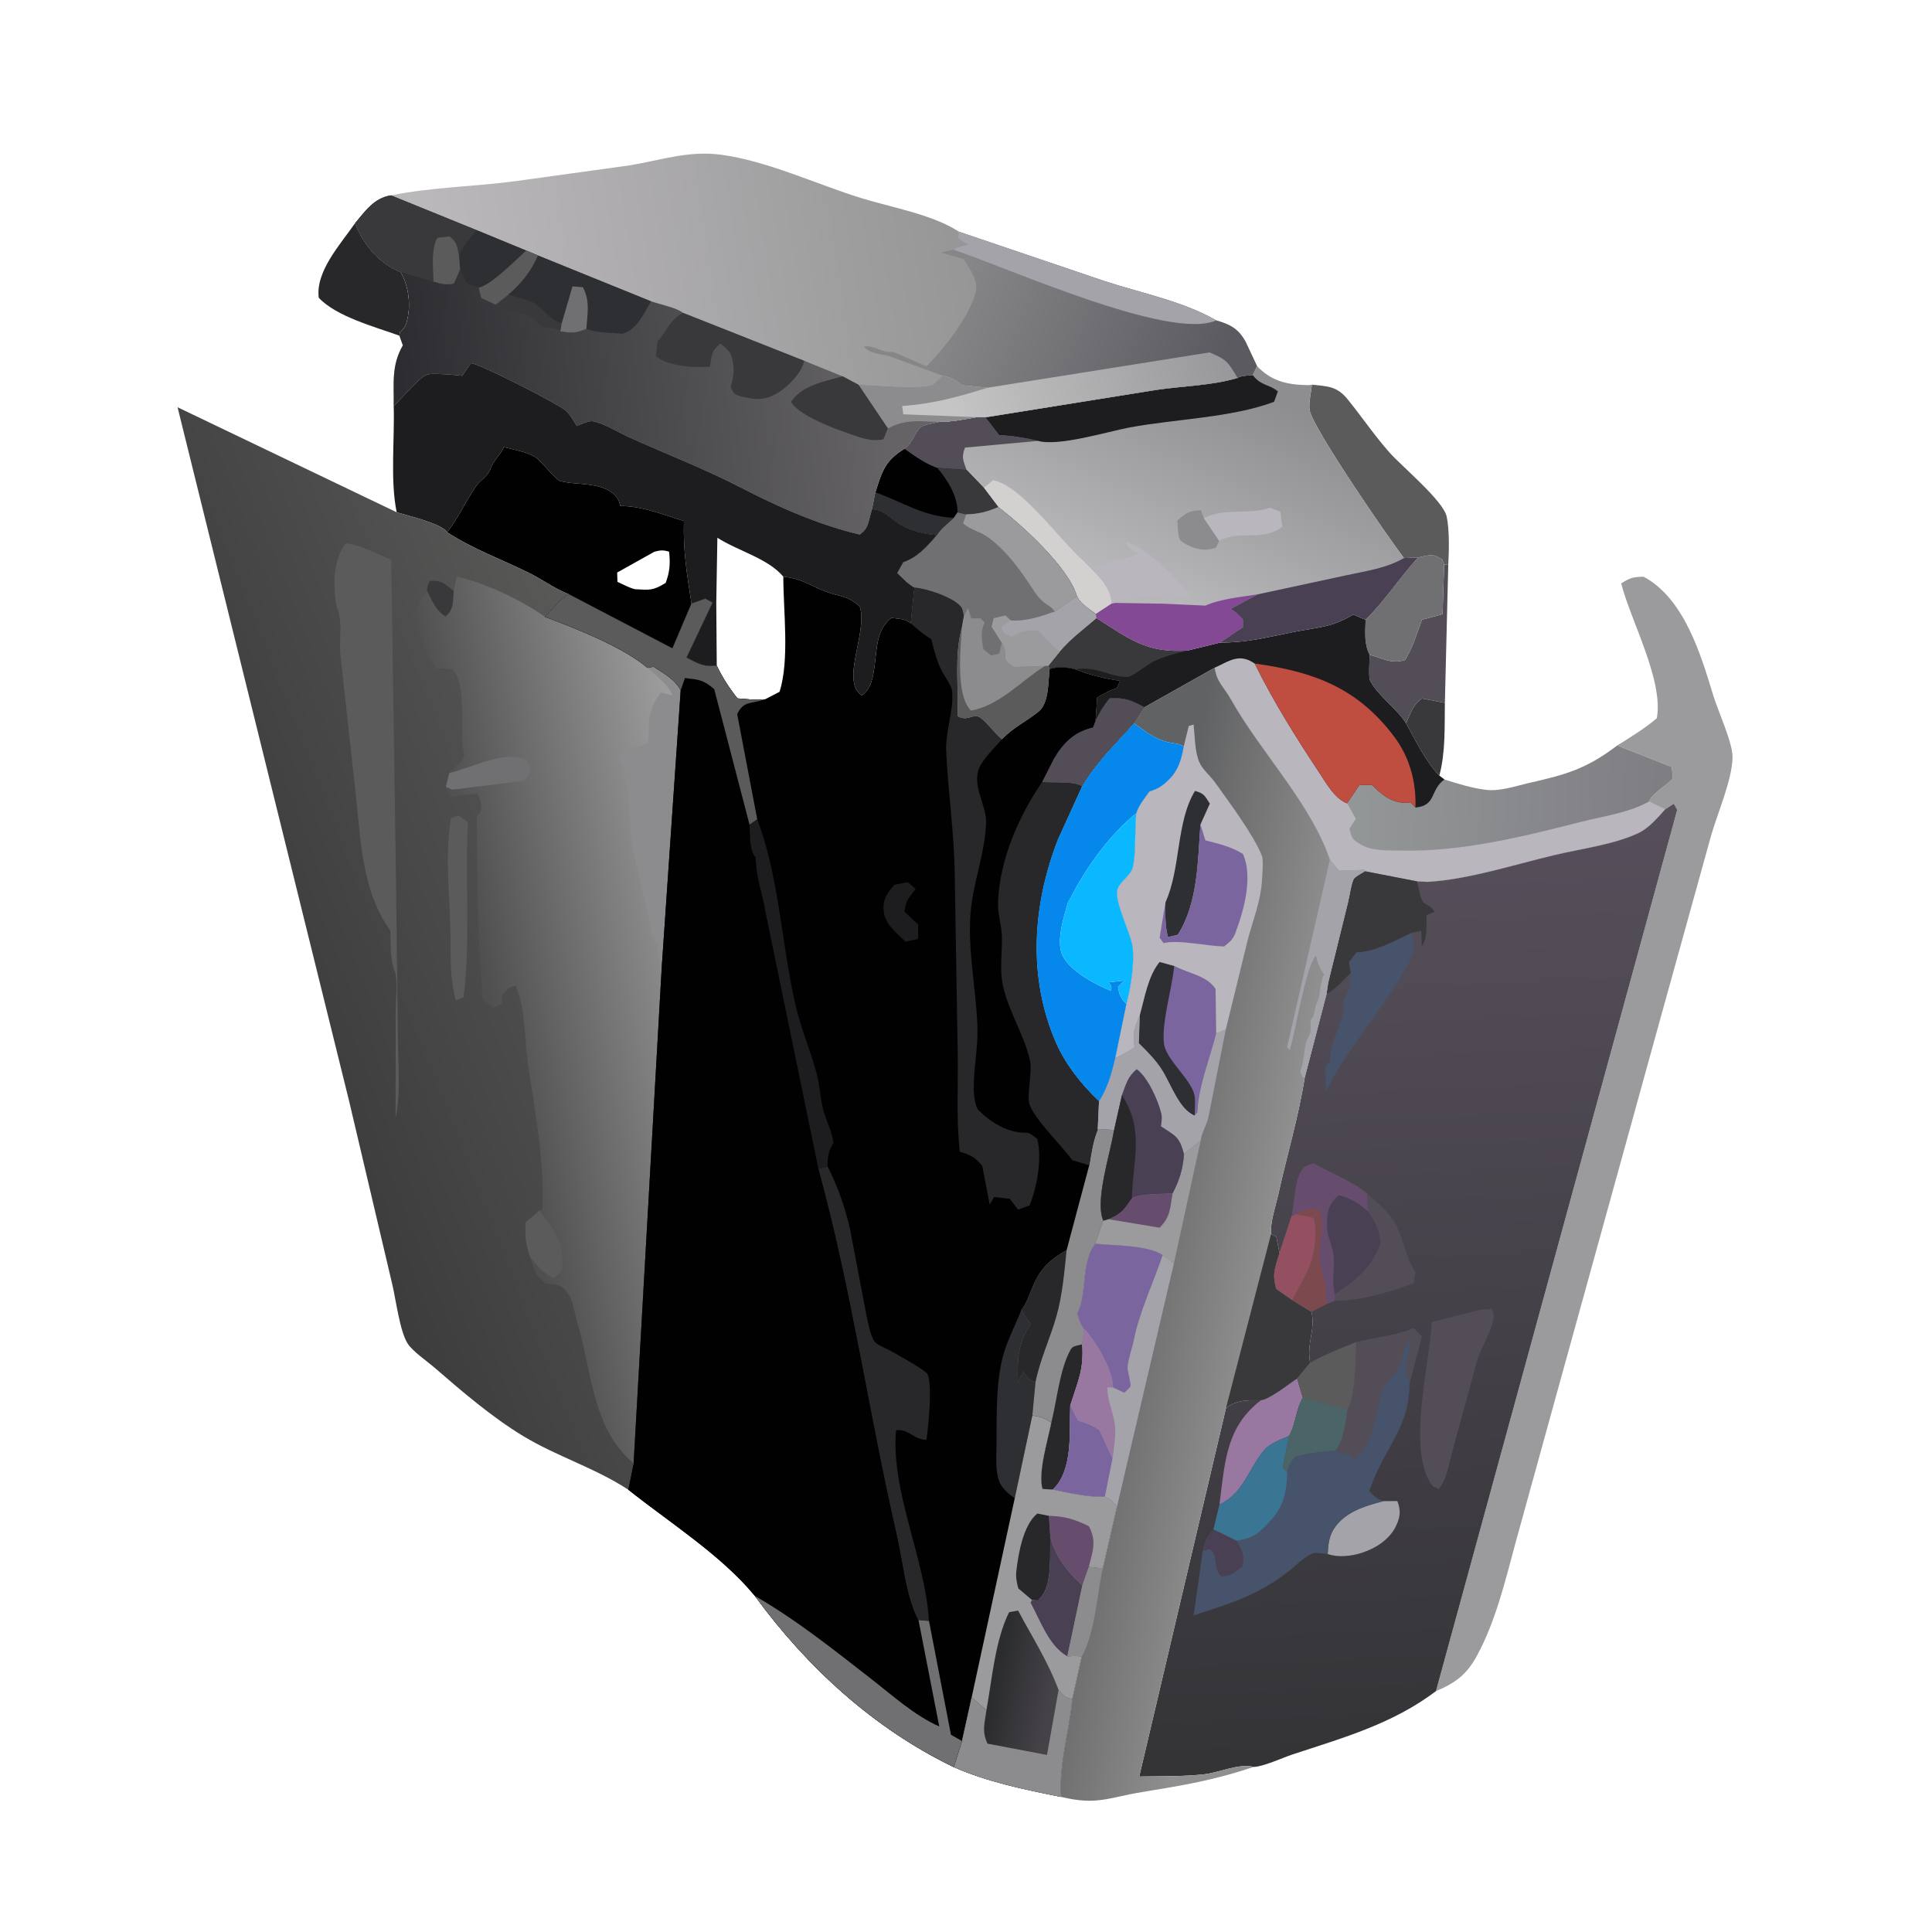 <?xml version="1.0" encoding="utf-8" ?>
<svg xmlns="http://www.w3.org/2000/svg" xmlns:xlink="http://www.w3.org/1999/xlink" width="116" height="116">
	<path fill="#39383A" d="M84.42 43.436C84.705 42.794 84.803 42.355 85.375 41.935L86.752 42.199C86.729 43.647 86.798 45.163 86.419 46.571C85.627 45.774 84.969 44.42 84.42 43.436Z"/>
	<path fill="#524D56" d="M86.708 33.889L86.956 33.908L86.752 42.199L85.375 41.935C84.803 42.355 84.705 42.794 84.42 43.436C83.868 42.538 82.69 41.741 82.264 40.875C82.147 40.638 82.238 39.634 82.231 39.315C83.017 39.519 83.528 39.888 84.365 39.625C84.817 38.88 85.082 38.027 85.375 37.21L86.614 36.875L86.708 33.889Z"/>
	<path fill="#707073" d="M85.139 33.472C85.814 33.343 85.996 33.2 86.593 33.589L86.708 33.889L86.614 36.875L85.375 37.21C85.082 38.027 84.817 38.88 84.365 39.625C83.528 39.888 83.017 39.519 82.231 39.315C81.888 38.644 81.967 37.94 81.99 37.209C83.202 36.01 84.011 34.709 85.139 33.472Z"/>
	<path fill="#28282B" d="M21.319 13.402C21.797 14.653 22.741 15.773 24.009 16.319L24.062 16.34C24.565 17.232 24.689 18.386 24.41 19.376C24.342 19.619 24.193 19.786 24.012 19.953L23.981 20.155C22.535 19.63 20.179 19.006 19.138 17.875C18.937 16.287 20.453 14.651 21.319 13.402Z"/>
	<path fill="#5B5B5C" d="M78.765 23.095C79.715 23.199 80.267 23.178 80.915 23.976C81.768 25.029 82.527 26.153 83.427 27.169C84.162 27.998 86.643 30.056 86.857 31.003C87.031 31.776 87.003 33.102 86.956 33.908L86.708 33.889L86.593 33.589C85.996 33.2 85.814 33.343 85.139 33.472L84.294 33.507C83.425 32.385 78.81 25.697 78.63 24.625C78.563 24.225 78.728 23.521 78.765 23.095Z"/>
	<path fill="#9B9B9E" d="M97.102 44.758C97.924 44.247 98.736 43.749 99.478 43.125C99.893 40.846 97.901 37.245 97.338 35.03C97.894 34.679 98.024 34.649 98.683 34.625C101.119 35.93 102.119 39.287 102.868 41.76C103.14 42.657 104.029 44.585 104.024 45.443C104.017 46.791 103.132 48.792 102.743 50.148L99.909 60.371L93.166 84.765L90.98 92.687C90.374 94.928 89.811 97.297 88.708 99.357C88.075 100.54 87.414 101.029 86.217 101.539L100.704 48.625L100.5 48.251L99.982 48.59L99.009 48.123C99.204 47.635 100.046 47.167 100.447 46.75L100.375 46.051L97.102 44.758Z"/>
	<defs>
		<linearGradient id="gradient_0" gradientUnits="userSpaceOnUse" x1="99.648" y1="48.326" x2="81.863" y2="47.449">
			<stop offset="0" stop-color="#7F7E83"/>
			<stop offset="1" stop-color="#939697"/>
		</linearGradient>
	</defs>
	<path fill="url(#gradient_0)" d="M73.257 38.58C74.902 38.583 76.101 38.255 77.688 37.939C79.113 37.655 79.937 37.689 81.25 36.899L81.99 37.209C81.967 37.94 81.888 38.644 82.231 39.315C82.238 39.634 82.147 40.638 82.264 40.875C82.69 41.741 83.868 42.538 84.42 43.436C84.969 44.42 85.627 45.774 86.419 46.571L86.722 46.8C87.523 47.055 88.362 47.314 89.197 47.42C90.045 47.529 90.932 47.211 91.75 47.024C94.008 46.509 95.226 46.184 97.102 44.758L100.375 46.051L100.447 46.75C100.046 47.167 99.204 47.635 99.009 48.123L99.982 48.59C99.541 49.089 98.993 49.728 98.381 50.016C96.911 50.708 94.978 50.953 93.38 51.329C90.973 51.895 88.166 52.815 85.711 52.949L85.079 52.919L81.95 52.312L81.91 52.214C81.389 52.269 80.898 52.285 80.375 52.255L79.85 51.612C78.701 48.225 75.66 45.126 73.903 41.984C73.5 41.263 73.051 40.962 72.932 40.087L68.709 42.465C67.857 42.014 67.584 41.893 66.625 41.929C66.271 42.356 66.027 42.775 65.782 43.268L65.877 41.875C66.237 41.67 66.584 41.473 66.977 41.341L67.062 41.312L67.25 40.875C66.28 40.735 65.503 40.546 64.584 40.192C63.988 40.043 63.626 40.005 63.021 40.165L62.938 39.98L63.629 39.124C64.255 38.376 65.098 37.75 65.839 37.114C67.79 38.361 68.838 39.221 71.291 39.062L73.257 38.58Z"/>
	<path fill="#B9B6BD" d="M72.932 40.087C73.633 39.781 74.197 39.327 74.949 39.626C75.084 39.68 75.213 39.762 75.335 39.839C76.456 42.109 77.8 44.261 79.198 46.369C79.619 47.005 80.137 47.954 80.882 48.232L81.409 49.155L81.024 49.75C81.154 50.31 81.168 50.379 81.666 50.684C82.367 51.114 83.325 51.054 84.119 51.071C87.788 51.147 91.419 50.239 94.957 49.337C96.28 49 97.815 48.8 99.009 48.123L99.982 48.59C99.541 49.089 98.993 49.728 98.381 50.016C96.911 50.708 94.978 50.953 93.38 51.329C90.973 51.895 88.166 52.815 85.711 52.949L85.079 52.919L81.95 52.312L81.91 52.214C81.389 52.269 80.898 52.285 80.375 52.255L79.85 51.612C78.701 48.225 75.66 45.126 73.903 41.984C73.5 41.263 73.051 40.962 72.932 40.087Z"/>
	<path fill="#1D1D1F" d="M73.257 38.58C74.902 38.583 76.101 38.255 77.688 37.939C79.113 37.655 79.937 37.689 81.25 36.899L81.99 37.209C81.967 37.94 81.888 38.644 82.231 39.315C82.238 39.634 82.147 40.638 82.264 40.875C82.69 41.741 83.868 42.538 84.42 43.436C84.969 44.42 85.627 45.774 86.419 46.571L86.722 46.8C85.832 47.457 86.262 48.365 84.987 48.487L84.686 48.166C84.63 48.182 84.584 48.199 84.526 48.201C83.595 48.242 82.979 47.739 82.375 47.127L81.625 47.127L80.882 48.232C80.137 47.954 79.619 47.005 79.198 46.369C77.8 44.261 76.456 42.109 75.335 39.839C75.213 39.762 75.084 39.68 74.949 39.626C74.197 39.327 73.633 39.781 72.932 40.087L68.709 42.465C67.857 42.014 67.584 41.893 66.625 41.929C66.271 42.356 66.027 42.775 65.782 43.268L65.877 41.875C66.237 41.67 66.584 41.473 66.977 41.341L67.062 41.312L67.25 40.875C66.28 40.735 65.503 40.546 64.584 40.192C63.988 40.043 63.626 40.005 63.021 40.165L62.938 39.98L63.629 39.124C64.255 38.376 65.098 37.75 65.839 37.114C67.79 38.361 68.838 39.221 71.291 39.062L73.257 38.58Z"/>
	<path fill="#39383A" d="M65.839 37.114C67.79 38.361 68.838 39.221 71.291 39.062C70.62 39.238 69.87 39.411 69.249 39.722C68.971 39.861 67.954 40.625 67.759 40.638C66.736 40.707 65.827 39.962 64.584 40.192C63.988 40.043 63.626 40.005 63.021 40.165L62.938 39.98L63.629 39.124C64.255 38.376 65.098 37.75 65.839 37.114Z"/>
	<path fill="#BF4E40" d="M75.335 39.839C78.876 40.33 81.499 41.296 83.697 44.216C84.646 45.477 85.03 46.925 84.987 48.487L84.686 48.166C84.63 48.182 84.584 48.199 84.526 48.201C83.595 48.242 82.979 47.739 82.375 47.127L81.625 47.127L80.882 48.232C80.137 47.954 79.619 47.005 79.198 46.369C77.8 44.261 76.456 42.109 75.335 39.839Z"/>
	<defs>
		<linearGradient id="gradient_1" gradientUnits="userSpaceOnUse" x1="74.013" y1="23.108" x2="68.705" y2="35.189">
			<stop offset="0" stop-color="#8E8D90"/>
			<stop offset="1" stop-color="#B7B6B8"/>
		</linearGradient>
	</defs>
	<path fill="url(#gradient_1)" d="M75.211 22.517L75.471 21.978C76.269 22.82 77.161 23.083 78.34 23.12C78.484 23.125 78.626 23.137 78.765 23.095C78.728 23.521 78.563 24.225 78.63 24.625C78.81 25.697 83.425 32.385 84.294 33.507L85.139 33.472C84.011 34.709 83.202 36.01 81.99 37.209L81.25 36.899C79.937 37.689 79.113 37.655 77.688 37.939C76.101 38.255 74.902 38.583 73.257 38.58L71.291 39.062C68.838 39.221 67.79 38.361 65.839 37.114L65.79 36.866C65.327 36.489 64.961 36.354 64.656 35.802C64.16 34.067 61.367 31.536 59.934 30.445C59.263 30.736 58.74 30.863 58.009 30.884L57.492 30.767L57.272 31.093C56.966 31.387 56.461 31.759 56.262 32.126C55.472 32.049 54.762 31.902 54.068 31.496C53.451 31.135 53.13 30.612 52.356 30.571L52.559 29.557C52.962 28.288 53.131 27.664 54.31 26.939C54.792 26.612 54.92 25.918 55.314 25.625C55.495 25.49 56.167 25.395 56.416 25.328C57.164 25.332 57.901 25.176 58.636 25.049L59.162 25.056L69.396 23.415C71.035 23.17 72.705 23.162 74.303 22.694C74.465 22.558 74.988 22.546 75.211 22.517Z"/>
	<path fill="#8C8B8E" d="M73.199 32.468L73.017 32.873C72.844 32.932 72.667 32.984 72.483 32.997C71.939 33.037 71.295 32.798 70.887 32.456C70.71 32.307 70.716 31.515 70.691 31.25C71.254 30.777 71.346 30.678 72.114 30.635L72.279 31.104L73.199 32.468Z"/>
	<path fill="#B9B6BD" d="M72.279 31.104C73.609 30.456 74.896 30.946 76.25 30.481L76.875 30.721L76.995 31.625C75.784 32.553 74.465 31.803 73.199 32.468L72.279 31.104Z"/>
	<path fill="#B9B6BD" d="M64.968 33.602L65.938 34.062L65.981 34.036C66.774 33.567 67.585 33.615 68.347 33.237C67.973 33.044 67.741 32.925 67.562 32.53C68.89 32.862 70.809 34.84 71.609 35.941C70.541 35.927 67.759 35.607 66.959 36.2L66.73 36.249C66.741 35.192 65.673 34.329 64.968 33.602Z"/>
	<path fill="#524D56" d="M58.636 25.049L59.162 25.056L59.987 26.125C60.796 26.168 61.536 26.285 62.324 26.471L57.941 26.875C57.712 27.473 57.833 27.626 58.029 28.212L56.269 28.083C55.536 27.819 54.942 27.384 54.31 26.939C54.792 26.612 54.92 25.918 55.314 25.625C55.495 25.49 56.167 25.395 56.416 25.328C57.164 25.332 57.901 25.176 58.636 25.049Z"/>
	<path fill="#D2D1D0" d="M59.068 29.296L59.625 28.832C61.308 29.135 63.65 32.439 64.968 33.602C65.673 34.329 66.741 35.192 66.73 36.249L65.79 36.866C65.327 36.489 64.961 36.354 64.656 35.802C64.16 34.067 61.367 31.536 59.934 30.445L59.068 29.296Z"/>
	<path fill="#844994" d="M72.373 36.362C73.325 35.94 74.495 35.852 75.519 35.684L73.875 36.57L73.925 36.587C74.152 36.692 74.433 37.013 74.624 37.188L74.625 37.655L73.257 38.58L71.291 39.062C68.838 39.221 67.79 38.361 65.839 37.114L65.79 36.866L66.73 36.249L66.959 36.2L69.852 36.247L72.373 36.362Z"/>
	<path fill="#010101" d="M54.31 26.939C54.942 27.384 55.536 27.819 56.269 28.083L58.029 28.212L59.068 29.296L59.934 30.445C59.263 30.736 58.74 30.863 58.009 30.884L57.492 30.767L57.272 31.093C56.966 31.387 56.461 31.759 56.262 32.126C55.472 32.049 54.762 31.902 54.068 31.496C53.451 31.135 53.13 30.612 52.356 30.571L52.559 29.557C52.962 28.288 53.131 27.664 54.31 26.939Z"/>
	<path fill="#39383A" d="M56.269 28.083L58.029 28.212L59.068 29.296L59.934 30.445C59.263 30.736 58.74 30.863 58.009 30.884L57.492 30.767C57.489 29.753 56.901 28.828 56.269 28.083Z"/>
	<path fill="#2E2F32" d="M52.559 29.557C54.224 30.157 55.431 31.005 57.272 31.093C56.966 31.387 56.461 31.759 56.262 32.126C55.472 32.049 54.762 31.902 54.068 31.496C53.451 31.135 53.13 30.612 52.356 30.571L52.559 29.557Z"/>
	<path fill="#4A4054" d="M84.294 33.507L85.139 33.472C84.011 34.709 83.202 36.01 81.99 37.209L81.25 36.899C79.937 37.689 79.113 37.655 77.688 37.939C76.101 38.255 74.902 38.583 73.257 38.58L74.625 37.655L74.624 37.188C74.433 37.013 74.152 36.692 73.925 36.587L73.875 36.57L75.519 35.684L80.79 34.55C81.962 34.293 83.252 34.122 84.294 33.507Z"/>
	<path fill="#1D1D1F" d="M74.303 22.694C74.465 22.558 74.988 22.546 75.211 22.517L75.249 22.564C75.742 23.175 76.228 23.075 76.725 23.5L76.497 24.125C73.945 25.085 70.558 25.154 67.825 25.665C66.553 25.902 63.543 26.825 62.324 26.471C61.536 26.285 60.796 26.168 59.987 26.125L59.162 25.056L69.396 23.415C71.035 23.17 72.705 23.162 74.303 22.694Z"/>
	<defs>
		<linearGradient id="gradient_2" gradientUnits="userSpaceOnUse" x1="85.65" y1="105.093" x2="83.105" y2="50.273">
			<stop offset="0" stop-color="#343437"/>
			<stop offset="1" stop-color="#564F5B"/>
		</linearGradient>
	</defs>
	<path fill="url(#gradient_2)" d="M99.982 48.59L100.5 48.251L100.704 48.625L86.217 101.539C83.593 103.517 80.672 104.327 77.595 105.343C77.006 105.537 75.844 106.081 75.263 106.089C74.454 105.85 73.159 106.435 72.298 106.531C71.022 106.673 69.686 106.641 68.401 106.665L73.614 84.524C74.296 84.038 74.897 84.069 75.704 84.074C76.239 84.022 77.387 83.086 77.886 82.768L78.659 81.83C78.435 80.62 78.988 79.874 78.74 78.762L77.584 78.06L76.625 77.388C76.366 76.465 76.554 76.136 76.818 75.232L76.627 74.25L76.313 74.1C76.251 73.396 76.608 72.356 76.763 71.656C77.279 69.318 77.965 67.073 78.337 64.7L79.646 59.678L79.751 58.989L80.939 54.172C81.012 53.88 81.153 52.936 81.299 52.75C81.413 52.605 81.783 52.424 81.95 52.312L85.079 52.919L85.711 52.949C88.166 52.815 90.973 51.895 93.38 51.329C94.978 50.953 96.911 50.708 98.381 50.016C98.993 49.728 99.541 49.089 99.982 48.59Z"/>
	<path fill="#A4A3A9" d="M83.057 90.133L83.899 90.125C84.112 90.697 84.082 91.071 83.812 91.635C83.428 92.439 82.576 92.976 81.75 93.238C81.13 93.435 80.338 93.528 79.716 93.304C79.739 92.798 79.786 92.289 80.056 91.846C80.7 90.785 81.933 90.424 83.057 90.133Z"/>
	<path fill="#524D56" d="M82.084 71.656C82.68 72.18 83.438 72.819 83.81 73.523C84.247 74.351 84.365 75.343 84.839 76.135L84.986 76.375L84.875 77.055C83.231 77.609 81.907 78.07 80.161 78.103L80.152 77.719C81.48 76.801 82.27 76.218 82.894 74.678C82.84 73.876 82.603 73.418 82.162 72.757C82.102 72.398 82.102 72.02 82.084 71.656Z"/>
	<path fill="#9877A1" d="M77.886 82.768L78.228 83.921C77.789 84.674 77.803 85.527 77.397 86.215C76.94 86.417 76.258 86.663 75.929 87.043C74.968 88.155 74.699 89.637 73.22 90.341L73.26 89.982C73.564 87.6 73.682 85.636 75.704 84.074C76.239 84.022 77.387 83.086 77.886 82.768Z"/>
	<path fill="#46536A" d="M84.76 56.002C85.007 56.865 84.91 57.235 84.479 58.018C83.021 60.662 80.972 62.799 79.627 65.5C79.627 65.195 79.519 64.227 79.625 64C79.681 63.88 79.868 63.838 79.86 63.688C79.788 62.409 80.831 61.327 80.625 60.123C81.039 59.519 81.02 59.134 81.094 58.419L80.994 57.75L81.451 57.178C82.612 57.139 83.725 56.487 84.76 56.002Z"/>
	<path fill="#39383A" d="M79.646 59.678L79.751 58.989L80.939 54.172C81.012 53.88 81.153 52.936 81.299 52.75C81.413 52.605 81.783 52.424 81.95 52.312L85.079 52.919C85.169 53.244 85.244 53.812 85.403 54.091C85.553 54.352 85.979 54.377 86.125 54.75L85.65 54.943C85.625 55.574 85.733 56.291 85.366 56.809L85.337 55.891L84.76 56.002C83.725 56.487 82.612 57.139 81.451 57.178L80.994 57.75L81.094 58.419C80.746 58.74 80.061 59.529 79.646 59.678Z"/>
	<path fill="#524D56" d="M88.937 78.625L89.59 78.587C89.632 78.715 89.67 78.853 89.678 78.988C89.717 79.628 88.924 80.945 88.716 81.605L87.198 87.149C86.992 87.894 86.887 88.811 86.375 89.413L86.027 89.237C84.413 87.183 85.851 81.846 85.965 79.372L88.937 78.625Z"/>
	<path fill="#664D6E" d="M77.534 73.057C77.73 72.257 77.705 71.124 78.068 70.405C78.272 69.999 78.472 69.99 78.875 69.846C79.945 70.466 81.125 70.871 82.084 71.656C82.102 72.02 82.102 72.398 82.162 72.757C82.603 73.418 82.84 73.876 82.894 74.678C82.27 76.218 81.48 76.801 80.152 77.719L80.161 78.103L79.597 78.318L78.74 78.762L77.584 78.06L76.625 77.388C76.366 76.465 76.554 76.136 76.818 75.232L77.534 73.057Z"/>
	<path fill="#7C494F" d="M77.795 72.9C78.427 72.566 78.494 72.527 79.198 72.625C79.625 73.473 79.166 74.578 79.237 75.5C79.317 76.547 79.746 77.145 79.597 78.318L78.74 78.762L77.584 78.06L78.299 76.707C78.875 75.749 79.145 74.224 78.875 73.127L77.795 72.9Z"/>
	<path fill="#944F61" d="M77.795 72.9L78.875 73.127C79.145 74.224 78.875 75.749 78.299 76.707L77.584 78.06L76.625 77.388C76.366 76.465 76.554 76.136 76.818 75.232L77.534 73.057L77.795 72.9Z"/>
	<path fill="#4A4054" d="M80.152 77.719C79.927 76.91 80.162 76.181 80.065 75.375C79.99 74.753 79.654 74.17 79.672 73.534C79.697 72.665 79.749 72.343 80.375 71.754C81.128 71.976 81.588 72.219 82.162 72.757C82.603 73.418 82.84 73.876 82.894 74.678C82.27 76.218 81.48 76.801 80.152 77.719Z"/>
	<path fill="#46536A" d="M81.429 80.585C82.566 80.289 83.805 80.213 84.875 79.739L85.365 80.25L84.621 83.075C84.651 85.53 83.291 86.795 82.46 88.873C82.437 88.93 82.208 89.48 82.216 89.5C82.249 89.579 82.427 89.741 82.493 89.806C82.655 89.968 82.847 90.049 83.057 90.133C81.933 90.424 80.7 90.785 80.056 91.846C79.786 92.289 79.739 92.798 79.716 93.304C79.528 93.293 79.041 93.21 78.875 93.255C78.42 93.378 77.847 93.966 77.466 94.268C75.547 95.788 73.968 96.234 71.664 96.99L72.217 93.118C72.307 92.564 72.514 92.257 72.86 91.822L73.22 90.341C74.699 89.637 74.968 88.155 75.929 87.043C76.258 86.663 76.94 86.417 77.397 86.215C77.803 85.527 77.789 84.674 78.228 83.921L77.886 82.768L78.659 81.83C79.55 81.323 80.483 80.971 81.429 80.585Z"/>
	<path fill="#4A4054" d="M72.217 93.118C72.307 92.564 72.514 92.257 72.86 91.822L74.255 92.506C74.584 93.135 74.722 93.286 74.625 94.015C74.196 94.418 73.926 94.601 73.333 94.657C72.789 94.163 73.166 93.244 72.584 93.008L72.217 93.118Z"/>
	<path fill="#3A7693" d="M77.397 86.215L77.018 88.116L77.286 88.415C77.233 90.049 76.924 90.766 75.675 91.912C75.268 92.285 74.787 92.417 74.255 92.506L72.86 91.822L73.22 90.341C74.699 89.637 74.968 88.155 75.929 87.043C76.258 86.663 76.94 86.417 77.397 86.215Z"/>
	<path fill="#524D56" d="M81.429 80.585C82.566 80.289 83.805 80.213 84.875 79.739L85.365 80.25L84.621 83.075C84.573 82.838 84.326 81.999 84.4 81.822L84.539 81.47C84.672 81.116 84.625 80.773 84.592 80.405C84.277 80.994 84.231 81.664 83.92 82.231C83.737 82.564 83.088 83.112 83.004 83.404C82.677 84.549 82.418 86.926 81.312 87.665C80.969 87.128 80.601 87.421 80.205 87.08C79.38 87.161 78.565 87.222 77.767 87.466C77.471 87.833 77.343 87.947 77.286 88.415L77.018 88.116L77.397 86.215C77.803 85.527 77.789 84.674 78.228 83.921L77.886 82.768L78.659 81.83C79.55 81.323 80.483 80.971 81.429 80.585Z"/>
	<path fill="#5B5B5C" d="M81.429 80.585C81.386 81.502 81.391 83.889 80.897 84.626L78.228 83.921L77.886 82.768L78.659 81.83C79.55 81.323 80.483 80.971 81.429 80.585Z"/>
	<path fill="#4A6467" d="M78.228 83.921L80.897 84.626C80.77 85.46 80.702 86.373 80.205 87.08C79.38 87.161 78.565 87.222 77.767 87.466C77.471 87.833 77.343 87.947 77.286 88.415L77.018 88.116L77.397 86.215C77.803 85.527 77.789 84.674 78.228 83.921Z"/>
	<defs>
		<linearGradient id="gradient_3" gradientUnits="userSpaceOnUse" x1="58.11" y1="14.3" x2="26.664" y2="19.309">
			<stop offset="0" stop-color="#969696"/>
			<stop offset="1" stop-color="#BBB8BC"/>
		</linearGradient>
	</defs>
	<path fill="url(#gradient_3)" d="M23.477 11.731C25.992 11.224 28.486 11.211 31.018 10.868L37.82 9.926C39.722 9.61 41.34 9.026 43.311 9.292C46.075 9.665 49.035 11.065 51.703 11.891C53.48 12.441 55.957 12.874 57.516 13.874L57.55 13.905L66.346 16.887C68.562 17.61 70.982 18.074 73.021 19.236C73.85 19.479 74.344 19.717 74.789 20.522L75.471 21.978L75.211 22.517C74.988 22.546 74.465 22.558 74.303 22.694C72.705 23.162 71.035 23.17 69.396 23.415L59.162 25.056L58.636 25.049C57.901 25.176 57.164 25.332 56.416 25.328C56.167 25.395 55.495 25.49 55.314 25.625C54.92 25.918 54.792 26.612 54.31 26.939C53.131 27.664 52.962 28.288 52.559 29.557L52.356 30.571C53.13 30.612 53.451 31.135 54.068 31.496C54.762 31.902 55.472 32.049 56.262 32.126C55.667 32.81 55.118 33.455 54.237 33.761L53.875 34.406C54.199 34.727 54.506 35.048 54.904 35.279L54.686 37.43C54.373 37.143 53.914 37.145 53.511 37.102C52.603 37.829 52.658 38.953 52.508 40C52.412 40.67 52.321 41.329 51.75 41.76C50.439 40.895 52.118 37.968 51.625 36.422C50.827 35.696 50.451 35.866 49.5 35.489C48.539 35.108 48.168 34.753 47.031 34.621C47.03 36.663 47.413 39.618 46.808 41.535L45.944 41.984C45.396 42.048 44.828 41.973 44.279 41.933C43.777 41.3 43.384 40.697 43.035 39.967C42.29 40.072 41.852 39.821 41.215 39.481L42.779 36.183L42.348 35.947L41.518 36.242L40.375 38.934L34.153 35.682C33.266 35.326 32.559 34.788 31.716 34.375C30.073 33.57 28.398 32.965 26.849 31.96C26.568 31.451 24.433 30.945 23.82 30.759C23.422 28.89 23.701 26.367 23.638 24.387C23.658 22.997 23.488 21.956 24.188 20.735L23.981 20.155L24.012 19.953C24.193 19.786 24.342 19.619 24.41 19.376C24.689 18.386 24.565 17.232 24.062 16.34L24.009 16.319C22.741 15.773 21.797 14.653 21.319 13.402C21.933 12.668 22.468 11.882 23.477 11.731ZM23.638 24.387C23.701 26.367 23.422 28.89 23.82 30.759C24.433 30.945 26.568 31.451 26.849 31.96C28.398 32.965 30.073 33.57 31.716 34.375C32.559 34.788 33.266 35.326 34.153 35.682L40.375 38.934L41.518 36.242L42.348 35.947L42.779 36.183L41.215 39.481C41.852 39.821 42.29 40.072 43.035 39.967C43.384 40.697 43.777 41.3 44.279 41.933C44.828 41.973 45.396 42.048 45.944 41.984L46.808 41.535C47.413 39.618 47.03 36.663 47.031 34.621C48.168 34.753 48.539 35.108 49.5 35.489C50.451 35.866 50.827 35.696 51.625 36.422C52.118 37.968 50.439 40.895 51.75 41.76C52.321 41.329 52.412 40.67 52.508 40C52.658 38.953 52.603 37.829 53.511 37.102C53.914 37.145 54.373 37.143 54.686 37.43L54.904 35.279C54.506 35.048 54.199 34.727 53.875 34.406L54.237 33.761C55.118 33.455 55.667 32.81 56.262 32.126C55.472 32.049 54.762 31.902 54.068 31.496C53.451 31.135 53.13 30.612 52.356 30.571L52.125 31.415C52.026 31.75 51.883 31.881 51.625 32.094C49.225 31.533 46.741 30.444 44.566 29.313C42.359 28.166 40.02 27.266 37.755 26.241C37.23 26.004 36.009 25.279 35.5 25.287C35.276 25.29 34.854 25.491 34.625 25.564C34.438 25.243 34.217 24.868 33.934 24.625C33.483 24.237 28.723 21.79 28.269 21.809L27.75 22.561L27 22.486C26.694 22.477 25.885 22.397 25.625 22.498C25.129 22.692 24.082 23.965 23.638 24.387Z"/>
	<defs>
		<linearGradient id="gradient_4" gradientUnits="userSpaceOnUse" x1="72.484" y1="23.984" x2="57.394" y2="17.857">
			<stop offset="0" stop-color="#5B5A60"/>
			<stop offset="1" stop-color="#868587"/>
		</linearGradient>
	</defs>
	<path fill="url(#gradient_4)" d="M57.55 13.905L66.346 16.887C68.562 17.61 70.982 18.074 73.021 19.236C73.85 19.479 74.344 19.717 74.789 20.522L75.471 21.978L75.211 22.517C74.988 22.546 74.465 22.558 74.303 22.694C72.705 23.162 71.035 23.17 69.396 23.415L59.162 25.056L58.636 25.049C57.901 25.176 57.164 25.332 56.416 25.328C55.205 25.302 54.391 25.136 53.309 25.718L51.548 23.102C52.556 23.099 55.168 23.415 55.989 23.087C56.147 23.024 56.441 22.678 56.581 22.551L53.443 21.402C52.797 21.199 52.381 21.31 51.855 20.812C52.556 20.715 52.904 21.177 53.56 21.134C53.723 21.123 55.32 21.873 55.625 22C56.726 20.865 58.066 19.199 58.552 17.67C58.809 16.862 58.25 16.245 57.876 15.562L56.502 15.164L57.252 14.997C57.471 14.809 57.849 14.761 58.126 14.688L57.539 14.329L57.55 13.905Z"/>
	<path fill="#A4A3A9" d="M57.55 13.905L66.346 16.887C68.562 17.61 70.982 18.074 73.021 19.236C70.232 20.49 60.357 16.007 57.252 14.997C57.471 14.809 57.849 14.761 58.126 14.688L57.539 14.329L57.55 13.905Z"/>
	<defs>
		<linearGradient id="gradient_5" gradientUnits="userSpaceOnUse" x1="73.149" y1="20.998" x2="57.265" y2="25.446">
			<stop offset="0" stop-color="#99999C"/>
			<stop offset="1" stop-color="#C6C5C5"/>
		</linearGradient>
	</defs>
	<path fill="url(#gradient_5)" d="M59.31 23.278L72.625 21.159C73.656 21.594 73.732 21.726 74.303 22.694C72.705 23.162 71.035 23.17 69.396 23.415L59.162 25.056L58.636 25.049C57.901 25.176 57.164 25.332 56.416 25.328C55.205 25.302 54.391 25.136 53.309 25.718L51.548 23.102C52.556 23.099 55.168 23.415 55.989 23.087C56.147 23.024 56.441 22.678 56.581 22.551C57.074 22.666 57.368 22.794 57.75 23.128L59.31 23.278Z"/>
	<path fill="#8C8B8E" d="M56.581 22.551C57.074 22.666 57.368 22.794 57.75 23.128L59.31 23.278C57.517 23.831 56.038 24.249 54.165 24.375L54.233 24.875L58.636 25.049C57.901 25.176 57.164 25.332 56.416 25.328C55.205 25.302 54.391 25.136 53.309 25.718L51.548 23.102C52.556 23.099 55.168 23.415 55.989 23.087C56.147 23.024 56.441 22.678 56.581 22.551Z"/>
	<defs>
		<linearGradient id="gradient_6" gradientUnits="userSpaceOnUse" x1="24.313" y1="25.539" x2="52.877" y2="22.824">
			<stop offset="0" stop-color="#2D2D31"/>
			<stop offset="1" stop-color="#656366"/>
		</linearGradient>
	</defs>
	<path fill="url(#gradient_6)" d="M21.319 13.402C21.933 12.668 22.468 11.882 23.477 11.731L28.621 13.82L31.592 15.043L32.309 15.344L39.084 18.09C39.537 18.247 40.678 18.493 40.999 18.782L48.283 21.663L50.596 22.597L51.548 23.102L53.309 25.718C54.391 25.136 55.205 25.302 56.416 25.328C56.167 25.395 55.495 25.49 55.314 25.625C54.92 25.918 54.792 26.612 54.31 26.939C53.131 27.664 52.962 28.288 52.559 29.557L52.356 30.571L52.125 31.415C52.026 31.75 51.883 31.881 51.625 32.094C49.225 31.533 46.741 30.444 44.566 29.313C42.359 28.166 40.02 27.266 37.755 26.241C37.23 26.004 36.009 25.279 35.5 25.287C35.276 25.29 34.854 25.491 34.625 25.564C34.438 25.243 34.217 24.868 33.934 24.625C33.483 24.237 28.723 21.79 28.269 21.809L27.75 22.561L27 22.486C26.694 22.477 25.885 22.397 25.625 22.498C25.129 22.692 24.082 23.965 23.638 24.387C23.658 22.997 23.488 21.956 24.188 20.735L23.981 20.155L24.012 19.953C24.193 19.786 24.342 19.619 24.41 19.376C24.689 18.386 24.565 17.232 24.062 16.34L24.009 16.319C22.741 15.773 21.797 14.653 21.319 13.402Z"/>
	<path fill="#39383A" d="M30.533 17.687L31.67 18.028C32.493 18.248 32.847 19.149 33.726 19.414L33.64 19.893C33.141 19.576 32.914 19.777 32.56 19.617C32.329 19.512 32.147 19.139 31.873 19.015C31.189 18.707 30.478 18.681 29.765 18.293L30.533 17.687Z"/>
	<path fill="#39383A" d="M50.596 22.597L51.548 23.102L53.309 25.718L53.043 26.372C52.211 26.565 51.416 26.183 50.613 25.908C49.801 25.63 47.847 24.837 47.498 24.125C48.181 23.113 49.487 22.906 50.596 22.597Z"/>
	<path fill="#2E2F32" d="M28.621 13.82L31.592 15.043L32.309 15.344C31.846 16.344 31.363 16.963 30.533 17.687L29.765 18.293L28.898 17.903L28.741 17.276L27.999 17.001L27.626 16.188L27.564 15.377C27.775 14.749 28.195 14.311 28.621 13.82Z"/>
	<path fill="#5B5B5C" d="M31.592 15.043L32.309 15.344C31.846 16.344 31.363 16.963 30.533 17.687L29.765 18.293L28.898 17.903L28.741 17.276C29.534 17.082 30.92 15.649 31.592 15.043Z"/>
	<path fill="#39383A" d="M48.283 21.663L48.273 21.711C48.106 22.432 47.285 23.244 46.662 23.61C45.813 24.108 45.191 23.988 44.296 23.743C44.046 23.674 43.996 23.467 43.872 23.25C43.978 22.849 44.086 22.43 44.035 22.012C43.941 21.227 43.875 21.127 43.25 20.628C42.686 21.093 42.743 21.322 42.625 22.018L42.189 22.041C41.385 22.061 39.947 21.908 39.377 21.375L39.482 20.5C40.063 19.837 40.219 19.209 40.999 18.782L48.283 21.663Z"/>
	<path fill="#2E2F32" d="M32.309 15.344L39.084 18.09C38.658 18.829 38.252 19.786 37.375 20.038C36.719 19.98 35.805 19.998 35.207 19.743C34.525 20.02 34.339 20.004 33.64 19.893L33.726 19.414C32.847 19.149 32.493 18.248 31.67 18.028L30.533 17.687C31.363 16.963 31.846 16.344 32.309 15.344Z"/>
	<path fill="#707073" d="M33.726 19.414L34.375 17.195L35 17.245C35.441 18.104 35.266 18.802 35.207 19.743C34.525 20.02 34.339 20.004 33.64 19.893L33.726 19.414Z"/>
	<path fill="#39383A" d="M21.319 13.402C21.933 12.668 22.468 11.882 23.477 11.731L28.621 13.82C28.195 14.311 27.775 14.749 27.564 15.377L27.626 16.188L27.25 17.026C26.791 17.124 26.473 17.043 26.029 16.912L24.062 16.34L24.009 16.319C22.741 15.773 21.797 14.653 21.319 13.402Z"/>
	<path fill="#5B5B5C" d="M26.029 16.912C26.016 16.11 25.863 14.988 26.256 14.278L27 14.198C27.466 14.568 27.444 14.819 27.564 15.377L27.626 16.188L27.25 17.026C26.791 17.124 26.473 17.043 26.029 16.912Z"/>
	<path fill="#1D1D1F" d="M23.638 24.387C24.082 23.965 25.129 22.692 25.625 22.498C25.885 22.397 26.694 22.477 27 22.486L27.75 22.561L28.269 21.809C28.723 21.79 33.483 24.237 33.934 24.625C34.217 24.868 34.438 25.243 34.625 25.564C34.854 25.491 35.276 25.29 35.5 25.287C36.009 25.279 37.23 26.004 37.755 26.241C40.02 27.266 42.359 28.166 44.566 29.313C46.741 30.444 49.225 31.533 51.625 32.094C51.883 31.881 52.026 31.75 52.125 31.415L52.356 30.571C53.13 30.612 53.451 31.135 54.068 31.496C54.762 31.902 55.472 32.049 56.262 32.126C55.667 32.81 55.118 33.455 54.237 33.761L53.875 34.406C54.199 34.727 54.506 35.048 54.904 35.279L54.686 37.43C54.373 37.143 53.914 37.145 53.511 37.102C52.603 37.829 52.658 38.953 52.508 40C52.412 40.67 52.321 41.329 51.75 41.76C50.439 40.895 52.118 37.968 51.625 36.422C50.827 35.696 50.451 35.866 49.5 35.489C48.539 35.108 48.168 34.753 47.031 34.621C47.03 36.663 47.413 39.618 46.808 41.535L45.944 41.984C45.396 42.048 44.828 41.973 44.279 41.933C43.777 41.3 43.384 40.697 43.035 39.967C42.29 40.072 41.852 39.821 41.215 39.481L42.779 36.183L42.348 35.947L41.518 36.242L40.375 38.934L34.153 35.682C33.266 35.326 32.559 34.788 31.716 34.375C30.073 33.57 28.398 32.965 26.849 31.96C26.568 31.451 24.433 30.945 23.82 30.759C23.422 28.89 23.701 26.367 23.638 24.387ZM26.849 31.96C28.398 32.965 30.073 33.57 31.716 34.375C32.559 34.788 33.266 35.326 34.153 35.682L40.375 38.934L41.518 36.242C41.243 34.436 41.015 33.151 41.063 31.282C39.761 30.892 38.624 30.393 37.25 30.378C37.207 30.229 37.162 30.058 37.075 29.929C36.36 28.868 34.584 29.164 33.625 28.878C33.351 28.796 32.518 27.701 32.178 27.474C31.668 27.135 30.843 26.997 30.251 26.845C30.061 27.296 29.59 27.709 29.462 28.117C29.31 28.603 28.843 28.807 28.564 29.218C27.951 30.124 27.53 31.07 26.849 31.96ZM43.006 36.197L43.035 39.967C43.384 40.697 43.777 41.3 44.279 41.933C44.828 41.973 45.396 42.048 45.944 41.984L46.808 41.535C47.413 39.618 47.03 36.663 47.031 34.621C46.083 33.508 44.305 33.082 43.072 32.286L43.006 36.197Z"/>
	<path fill="#010101" d="M26.849 31.96C27.53 31.07 27.951 30.124 28.564 29.218C28.843 28.807 29.31 28.603 29.462 28.117C29.59 27.709 30.061 27.296 30.251 26.845C30.843 26.997 31.668 27.135 32.178 27.474C32.518 27.701 33.351 28.796 33.625 28.878C34.584 29.164 36.36 28.868 37.075 29.929C37.162 30.058 37.207 30.229 37.25 30.378C38.624 30.393 39.761 30.892 41.063 31.282C41.015 33.151 41.243 34.436 41.518 36.242L40.375 38.934L34.153 35.682C33.266 35.326 32.559 34.788 31.716 34.375C30.073 33.57 28.398 32.965 26.849 31.96ZM39.292 33.125L37.056 34.375L37.073 34.934C37.41 35.09 37.766 35.287 38.125 35.377C38.995 35.429 39.214 35.467 39.968 34.998C40.22 34.319 40.249 33.842 40.174 33.125C39.802 33.014 39.669 33.032 39.292 33.125Z"/>
	<defs>
		<linearGradient id="gradient_7" gradientUnits="userSpaceOnUse" x1="16.959" y1="59.909" x2="39.29" y2="51.15">
			<stop offset="0" stop-color="#3D3D3E"/>
			<stop offset="1" stop-color="#585857"/>
		</linearGradient>
	</defs>
	<path fill="url(#gradient_7)" d="M37.719 89.44C35.691 88.118 33.443 87.452 31.41 86.222C29.543 85.093 27.727 83.535 26.076 82.104C25.645 81.731 24.775 81.136 24.477 80.671C24.003 79.93 23.768 78.014 23.552 77.112L20.965 66.126L10.661 24.452L23.82 30.759C24.433 30.945 26.568 31.451 26.849 31.96C28.398 32.965 30.073 33.57 31.716 34.375C32.559 34.788 33.266 35.326 34.153 35.682C33.424 36.077 33.284 36.529 32.716 37.036C34.486 37.686 37.456 38.874 38.882 40.098L39.237 40.026C39.845 40.424 40.522 40.778 40.87 41.442L39.735 58.033L38.044 87.854L37.719 89.44Z"/>
	<path fill="#5B5B5C" d="M27.083 49.125L27.529 48.97L28.101 49.375C27.902 52.859 28.265 56.413 27.834 59.875L27.375 60.057C26.964 58.671 27.081 57.131 27.041 55.696C26.98 53.512 26.712 51.292 27.083 49.125Z"/>
	<path fill="#5B5B5C" d="M20.75 32.625C21.55 32.675 22.72 33.305 23.489 33.609L23.757 51.431L23.893 62.316C23.892 63.829 24.08 65.653 23.75 67.125L23.758 60.629C23.757 60.029 23.9 58.829 23.695 58.308C23.407 57.575 23.46 56.653 23.438 55.874C21.741 53.54 21.675 50.534 21.371 47.806L20.434 39.248C20.366 38.46 20.551 37.444 20.307 36.703C20.265 36.577 20.217 36.451 20.194 36.319C19.981 35.069 19.994 33.681 20.75 32.625Z"/>
	<defs>
		<linearGradient id="gradient_8" gradientUnits="userSpaceOnUse" x1="29.613" y1="61.306" x2="43.667" y2="58.477">
			<stop offset="0" stop-color="#504F50"/>
			<stop offset="1" stop-color="#9F9E9E"/>
		</linearGradient>
	</defs>
	<path fill="url(#gradient_8)" d="M27.241 35.473L27.422 34.626C29.112 34.987 31.323 36.04 32.716 37.036C34.486 37.686 37.456 38.874 38.882 40.098L39.237 40.026C39.845 40.424 40.522 40.778 40.87 41.442L39.735 58.033L38.044 87.854C35.563 85.825 35.533 82.315 34.666 79.41C34.479 78.784 34.419 78.049 34 77.526C33.624 77.057 33.308 77.129 32.752 77.066C32.112 76.547 32.081 76.238 31.833 75.475C31.553 74.725 31.51 74.171 31.573 73.375L32.38 72.694L32.565 72.603C32.707 69.644 32.092 66.666 31.684 63.748C31.463 62.167 31.577 60.731 30.969 59.203C30.458 59.28 30.414 59.447 30.084 59.829L30.166 60.23L29.63 60.52L28.99 60C28.648 56.339 28.667 52.697 28.628 49L28.875 48.75C28.906 48.31 28.892 48.055 28.669 47.67C28.121 47.673 27.575 47.761 27.032 47.832L26.766 47.244L26.978 46.414C27.257 46.063 27.715 45.801 27.878 45.375C27.528 43.921 28.097 41.211 27.169 40.17L26.126 40.124C25.686 39.275 25.228 38.327 25.076 37.375C24.931 36.462 25.121 36.169 25.641 35.471C25.617 35.267 25.729 35.066 25.801 34.875C26.558 34.842 26.661 35.028 27.241 35.473Z"/>
	<path fill="#39383A" d="M25.641 35.471C25.617 35.267 25.729 35.066 25.801 34.875C26.558 34.842 26.661 35.028 27.241 35.473C27.177 36.141 27.272 36.561 26.75 37.019C26.134 36.633 25.975 36.105 25.641 35.471Z"/>
	<path fill="#5B5B5C" d="M31.833 75.475C31.553 74.725 31.51 74.171 31.573 73.375L32.38 72.694C33.457 74.099 33.869 74.573 33.741 76.341L33.25 76.751C32.625 76.454 32.265 75.995 31.833 75.475Z"/>
	<path fill="#707073" d="M26.978 46.414C28.37 46.085 30.284 45.034 31.637 45.625L31.877 46.319L31.492 46.875L27.162 47.412L26.766 47.244L26.978 46.414Z"/>
	<path fill="#8C8B8E" d="M39.237 40.026C39.845 40.424 40.522 40.778 40.87 41.442L39.735 58.033C39.512 57.589 39.494 57.242 39.5 56.75C39.06 56.317 39.036 55.454 38.903 54.871L37.98 50.87C37.685 49.238 37.993 47.175 37.206 45.703L37.165 45.627L37.214 45.501C37.564 44.603 38.581 45.061 38.904 44.488C38.966 44.378 38.934 43.718 38.947 43.527C38.998 42.727 39.192 42.221 39.688 41.58L40.375 41.75C40.1 41.067 39.406 40.609 38.882 40.098L39.237 40.026Z"/>
	<path fill="#010101" d="M59.934 30.445C61.367 31.536 64.16 34.067 64.656 35.802C64.961 36.354 65.327 36.489 65.79 36.866L65.839 37.114C65.098 37.75 64.255 38.376 63.629 39.124L62.938 39.98L63.021 40.165C63.626 40.005 63.988 40.043 64.584 40.192C65.503 40.546 66.28 40.735 67.25 40.875L67.062 41.312L66.977 41.341C66.584 41.473 66.237 41.67 65.877 41.875L65.782 43.268C66.027 42.775 66.271 42.356 66.625 41.929C67.584 41.893 67.857 42.014 68.709 42.465L72.932 40.087C73.051 40.962 73.5 41.263 73.903 41.984C75.66 45.126 78.701 48.225 79.85 51.612L80.375 52.255C80.898 52.285 81.389 52.269 81.91 52.214L81.95 52.312C81.783 52.424 81.413 52.605 81.299 52.75C81.153 52.936 81.012 53.88 80.939 54.172L79.751 58.989L79.646 59.678L78.337 64.7C77.965 67.073 77.279 69.318 76.763 71.656C76.608 72.356 76.251 73.396 76.313 74.1L76.627 74.25L76.818 75.232C76.554 76.136 76.366 76.465 76.625 77.388L77.584 78.06L78.74 78.762C78.988 79.874 78.435 80.62 78.659 81.83L77.886 82.768C77.387 83.086 76.239 84.022 75.704 84.074C74.897 84.069 74.296 84.038 73.614 84.524L68.401 106.665C69.686 106.641 71.022 106.673 72.298 106.531C73.159 106.435 74.454 105.85 75.263 106.089C72.913 106.889 70.956 107.207 68.549 107.602C66.536 107.933 65.852 108.408 63.712 107.889C61.53 107.452 59.311 106.998 57.266 106.099C52.462 103.783 48.452 100.105 45.321 95.819C43.315 93.377 40.199 91.415 37.719 89.44L38.044 87.854L39.735 58.033L40.87 41.442C40.522 40.778 39.845 40.424 39.237 40.026L38.882 40.098C37.456 38.874 34.486 37.686 32.716 37.036C33.284 36.529 33.424 36.077 34.153 35.682L40.375 38.934L41.518 36.242L42.348 35.947L42.779 36.183L41.215 39.481C41.852 39.821 42.29 40.072 43.035 39.967C43.384 40.697 43.777 41.3 44.279 41.933C44.828 41.973 45.396 42.048 45.944 41.984L46.808 41.535C47.413 39.618 47.03 36.663 47.031 34.621C48.168 34.753 48.539 35.108 49.5 35.489C50.451 35.866 50.827 35.696 51.625 36.422C52.118 37.968 50.439 40.895 51.75 41.76C52.321 41.329 52.412 40.67 52.508 40C52.658 38.953 52.603 37.829 53.511 37.102C53.914 37.145 54.373 37.143 54.686 37.43L54.904 35.279C54.506 35.048 54.199 34.727 53.875 34.406L54.237 33.761C55.118 33.455 55.667 32.81 56.262 32.126C56.461 31.759 56.966 31.387 57.272 31.093L57.492 30.767L58.009 30.884C58.74 30.863 59.263 30.736 59.934 30.445ZM68.709 42.465L68.084 43.429C66.953 44.694 65.836 45.758 64.958 47.233L63.512 50.412C61.984 54.347 61.688 58.682 63.408 62.626C63.965 63.902 64.968 65.168 65.987 66.121L65.909 67.814C66.205 67.815 66.613 67.765 66.884 67.886C66.667 69.278 65.722 72.095 66.247 73.286L65.763 74.678C64.857 75.871 65.324 77.664 64.672 78.875C64.776 79.137 64.905 79.604 65.106 79.794L64.981 80.718C65.069 82.203 64.773 82.794 64.331 84.169L64.26 84.39C64.197 85.992 64.446 88.273 63.212 89.435C64.244 89.644 65.275 89.891 66.335 89.866C66.771 90.006 66.787 90.272 67.079 90.41L66.212 94.177L65.374 94.083L64.989 95.182L64.086 99.448C64.365 99.439 64.677 99.396 64.947 99.475L64.383 102.015C64.204 103.981 63.566 105.915 63.712 107.889C65.852 108.408 66.536 107.933 68.549 107.602C70.956 107.207 72.913 106.889 75.263 106.089C74.454 105.85 73.159 106.435 72.298 106.531C71.022 106.673 69.686 106.641 68.401 106.665L73.614 84.524C74.296 84.038 74.897 84.069 75.704 84.074C76.239 84.022 77.387 83.086 77.886 82.768L78.659 81.83C78.435 80.62 78.988 79.874 78.74 78.762L77.584 78.06L76.625 77.388C76.366 76.465 76.554 76.136 76.818 75.232L76.627 74.25L76.313 74.1C76.251 73.396 76.608 72.356 76.763 71.656C77.279 69.318 77.965 67.073 78.337 64.7L79.646 59.678L79.751 58.989L80.939 54.172C81.012 53.88 81.153 52.936 81.299 52.75C81.413 52.605 81.783 52.424 81.95 52.312L81.91 52.214C81.389 52.269 80.898 52.285 80.375 52.255L79.85 51.612C78.701 48.225 75.66 45.126 73.903 41.984C73.5 41.263 73.051 40.962 72.932 40.087L68.709 42.465Z"/>
	<path fill="#1D1D1F" d="M53.695 53.125L54.501 52.967L54.978 53.375C54.618 53.826 54.339 54.145 54.312 54.75L55.125 55.504L55.127 56.375L54.375 56.542C53.797 55.967 53.112 55.5 53.051 54.625C53.004 53.952 53.291 53.609 53.695 53.125Z"/>
	<path fill="#524D56" d="M65.782 43.268C66.027 42.775 66.271 42.356 66.625 41.929C67.584 41.893 67.857 42.014 68.709 42.465L68.084 43.429C66.953 44.694 65.836 45.758 64.958 47.233C64.411 46.888 63.245 47.054 62.562 46.965L63.279 45.551C63.824 44.621 64.477 43.962 65.538 43.699L65.625 43.678L65.782 43.268Z"/>
	<path fill="#2E2F32" d="M61.322 78.651L61.873 79.5C61.076 80.76 61.094 81.564 61.104 82.999L61.438 82.374L61.502 82.463C61.706 82.742 61.84 82.881 62.169 83.01L61.982 84.983L60.925 89.962C60.601 89.719 60.21 89.418 60.038 89.043C59.727 88.366 59.832 87.325 59.835 86.591C59.842 84.949 59.798 83.043 60.212 81.445C60.45 80.529 60.973 79.547 61.322 78.651Z"/>
	<path fill="#1D1D1F" d="M45.467 49.198C46.792 52.681 46.924 56.732 47.769 60.365C48.089 61.742 48.644 63.029 49.013 64.375C49.212 65.097 49.24 65.875 49.425 66.608C49.602 67.312 49.951 67.875 50.042 68.625L50.015 68.67C49.73 69.146 49.682 69.484 49.69 70.032L49.132 70.183L45.945 54.712C45.758 53.581 45.37 52.647 45.377 51.5C44.965 51.07 45.038 50.087 45.002 49.511L45.467 49.198Z"/>
	<path fill="#28282B" d="M49.69 70.032C50.297 71.233 50.764 72.549 51.05 73.864L52.022 78.967C52.106 79.361 52.274 80.269 52.529 80.576C52.676 80.753 53.311 81.011 53.554 81.15C53.858 81.324 55.6 82.287 55.693 82.51C55.992 83.226 55.744 85.626 55.625 86.451C54.804 86.419 54.561 85.769 53.798 85.875C53.485 89.594 55.552 93.57 55.778 97.324L55.148 97.268L55.117 97.256C54.372 95.805 54.208 93.766 53.839 92.165C52.164 84.888 51.112 77.376 49.132 70.183L49.69 70.032Z"/>
	<path fill="#8C8B8E" d="M65.399 69.966C65.523 69.237 65.616 68.498 65.909 67.814C66.205 67.815 66.613 67.765 66.884 67.886C66.667 69.278 65.722 72.095 66.247 73.286L65.763 74.678C64.857 75.871 65.324 77.664 64.672 78.875C64.776 79.137 64.905 79.604 65.106 79.794L64.981 80.718C65.069 82.203 64.773 82.794 64.331 84.169L64.26 84.39C64.197 85.992 64.446 88.273 63.212 89.435L62.594 89.401C62.31 88.404 62.913 86.481 63.119 85.427C62.769 85.129 62.421 85.062 61.982 84.983L62.169 83.01C61.84 82.881 61.706 82.742 61.502 82.463L61.438 82.374L61.104 82.999C61.094 81.564 61.076 80.76 61.873 79.5L61.322 78.651C61.649 78.286 61.9 77.469 62.116 77.008C62.563 76.054 63.142 75.577 64.041 75.061L65.399 69.966Z"/>
	<path fill="#28282B" d="M63.119 85.427C63.465 84.081 63.622 82.169 64.309 80.987C64.418 80.801 64.773 80.774 64.981 80.718C65.069 82.203 64.773 82.794 64.331 84.169L64.26 84.39C64.197 85.992 64.446 88.273 63.212 89.435L62.594 89.401C62.31 88.404 62.913 86.481 63.119 85.427Z"/>
	<path fill="#28282B" d="M64.041 75.061C63.909 76.351 63.789 77.751 63.438 79C63.055 80.364 62.447 81.607 62.169 83.01C61.84 82.881 61.706 82.742 61.502 82.463L61.438 82.374L61.104 82.999C61.094 81.564 61.076 80.76 61.873 79.5L61.322 78.651C61.649 78.286 61.9 77.469 62.116 77.008C62.563 76.054 63.142 75.577 64.041 75.061Z"/>
	<path fill="#28282B" d="M65.399 69.966L64.375 69.656C63.741 68.769 62.159 67.253 61.824 66.334C61.616 65.765 62.009 64.4 61.837 63.645C61.489 62.112 60.516 60.674 60.199 59.083C60.017 58.174 60.179 57.174 60.158 56.25C60.141 55.56 59.899 54.874 59.923 54.185C60.015 51.629 61.144 49.048 62.562 46.965C63.245 47.054 64.411 46.888 64.958 47.233L63.512 50.412C61.984 54.347 61.688 58.682 63.408 62.626C63.965 63.902 64.968 65.168 65.987 66.121L65.909 67.814C65.616 68.498 65.523 69.237 65.399 69.966Z"/>
	<path fill="#28282B" d="M54.904 35.279C55.66 35.343 57.182 35.841 57.688 36.418C57.805 36.552 57.83 36.829 57.87 37.006L57.754 37.651C57.28 39.471 57.571 41.162 57.494 43C58.094 43.315 58.292 42.905 58.75 43.026C59.041 43.103 59.82 44.144 60.163 44.383C59.767 44.833 58.994 45.593 58.785 46.125C58.358 47.21 59.239 48.359 59.206 49.395C59.148 51.244 58.401 53.032 58.268 54.879C58.105 57.157 58.614 59.422 58.688 61.689C58.727 62.92 58.445 64.193 58.464 65.447C58.468 65.743 58.549 66.464 58.768 66.676C59.567 67.446 60.542 68.043 61.68 68.013C61.837 68.009 62.135 68.278 62.275 68.375C62.582 69.504 62.263 71.316 61.813 72.375L61.125 72.627L60.625 71.972L59.688 71.874L59.423 72.325L58.974 70C58.492 69.439 58.321 69.374 57.627 69.145C57.408 67.196 57.534 65.266 57.504 63.312L57.323 52.462C57.291 49.985 56.917 47.531 56.81 45.071C56.76 43.904 57.279 42.644 57.164 41.5C57.128 41.141 56.682 40.566 56.514 40.221C56.229 39.636 56.077 39.002 55.911 38.375C55.456 38.1 55.08 37.781 54.686 37.43L54.904 35.279Z"/>
	<path fill="#707073" d="M59.934 30.445C61.367 31.536 64.16 34.067 64.656 35.802C64.961 36.354 65.327 36.489 65.79 36.866L65.839 37.114C65.098 37.75 64.255 38.376 63.629 39.124L62.938 39.98L63.021 40.165C62.917 40.999 62.997 42.213 62.333 42.744C61.614 43.319 60.802 43.697 60.163 44.383C59.82 44.144 59.041 43.103 58.75 43.026C58.292 42.905 58.094 43.315 57.494 43C57.571 41.162 57.28 39.471 57.754 37.651L57.87 37.006C57.83 36.829 57.805 36.552 57.688 36.418C57.182 35.841 55.66 35.343 54.904 35.279C54.506 35.048 54.199 34.727 53.875 34.406L54.237 33.761C55.118 33.455 55.667 32.81 56.262 32.126C56.461 31.759 56.966 31.387 57.272 31.093L57.492 30.767L58.009 30.884C58.74 30.863 59.263 30.736 59.934 30.445Z"/>
	<path fill="#A4A3A9" d="M63.343 36.714L64.656 35.802C64.961 36.354 65.327 36.489 65.79 36.866L65.839 37.114C65.098 37.75 64.255 38.376 63.629 39.124L62.938 39.98L62.739 39.986L60.875 40.04C59.982 39.498 60.616 39.401 60.19 38.645L60.149 38.577L59.544 37.625L59.669 37.125L60.366 36.96L60.679 37.252C61.643 37.314 62.447 37.021 63.343 36.714Z"/>
	<path fill="#9B9B9E" d="M60.149 38.577L59.544 37.625L59.669 37.125L60.366 36.96L60.679 37.252L60.127 37.625L60.251 37.999L60.75 38.241L60.805 38.208C61.389 37.857 61.714 37.823 62.375 37.888C62.778 38.313 63.17 38.76 63.629 39.124L62.938 39.98L62.739 39.986L60.875 40.04C59.982 39.498 60.616 39.401 60.19 38.645L60.149 38.577Z"/>
	<path fill="#9B9B9E" d="M59.934 30.445C61.367 31.536 64.16 34.067 64.656 35.802L63.343 36.714C63.239 36.596 63.136 36.479 63.003 36.394C62.593 36.132 62.367 35.914 62.099 35.505C61.326 34.325 60.435 33.023 59.25 32.211C58.785 31.892 58.31 31.827 57.827 31.431L58.009 30.884C58.74 30.863 59.263 30.736 59.934 30.445Z"/>
	<path fill="#8C8B8E" d="M57.87 37.006L58.12 36.5L58.312 37.126L58.875 37.127L59.12 37.375L59.075 37.477C58.857 37.994 58.956 38.45 59.045 38.981L59.5 39.353L59.999 39.249L60.149 38.577L60.19 38.645C60.616 39.401 59.982 39.498 60.875 40.04L62.739 39.986L62.938 39.98L63.021 40.165C62.917 40.999 62.997 42.213 62.333 42.744C61.614 43.319 60.802 43.697 60.163 44.383C59.82 44.144 59.041 43.103 58.75 43.026C58.292 42.905 58.094 43.315 57.494 43C57.571 41.162 57.28 39.471 57.754 37.651L57.87 37.006Z"/>
	<path fill="#5B5B5C" d="M60.163 44.383C59.82 44.144 59.041 43.103 58.75 43.026C58.292 42.905 58.094 43.315 57.494 43C57.571 41.162 57.28 39.471 57.754 37.651C57.675 38.887 57.389 41.584 58.219 42.58L58.295 42.667C60.02 42.359 61.315 40.873 62.739 39.986L62.938 39.98L63.021 40.165C62.917 40.999 62.997 42.213 62.333 42.744C61.614 43.319 60.802 43.697 60.163 44.383Z"/>
	<path fill="#9B9B9E" d="M61.982 84.983C62.421 85.062 62.769 85.129 63.119 85.427C62.913 86.481 62.31 88.404 62.594 89.401L63.212 89.435C64.244 89.644 65.275 89.891 66.335 89.866C66.771 90.006 66.787 90.272 67.079 90.41L66.212 94.177L65.374 94.083L64.989 95.182L64.086 99.448C64.365 99.439 64.677 99.396 64.947 99.475L64.383 102.015C64.204 103.981 63.566 105.915 63.712 107.889C61.53 107.452 59.311 106.998 57.266 106.099L57.761 104.532L58.34 101.912L60.925 89.962L61.982 84.983Z"/>
	<path fill="#664D6E" d="M62.978 91.012C63.915 91.035 64.538 91.218 65.375 91.636C65.863 92.519 65.603 93.139 65.374 94.083L64.989 95.182C64.054 94.336 63.405 93.51 63.062 92.285L62.978 91.012Z"/>
	<path fill="#28282B" d="M61.962 96.064L61.146 95.375C61.044 95.038 60.982 94.688 61.022 94.335C61.138 93.299 61.436 91.558 62.282 90.875L62.978 91.012L63.062 92.285C63.03 93.252 63.171 94.989 62.594 95.778L62.555 95.832L62.33 96.099L61.962 96.064Z"/>
	<path fill="#4A4054" d="M63.062 92.285C63.405 93.51 64.054 94.336 64.989 95.182L64.086 99.448C62.98 98.827 62.486 97.347 61.877 96.225L61.962 96.064L62.33 96.099L62.555 95.832L62.594 95.778C63.171 94.989 63.03 93.252 63.062 92.285Z"/>
	<defs>
		<linearGradient id="gradient_9" gradientUnits="userSpaceOnUse" x1="59.843" y1="100.795" x2="63.107" y2="101.438">
			<stop offset="0" stop-color="#2B2C2E"/>
			<stop offset="1" stop-color="#454248"/>
		</linearGradient>
	</defs>
	<path fill="url(#gradient_9)" d="M59.226 102.685C59.566 100.815 59.743 98.506 60.587 96.797L61.127 96.699C61.962 98.264 62.944 99.804 63.557 101.466C63.87 101.803 63.919 101.927 64.383 102.015C64.204 103.981 63.566 105.915 63.712 107.889C61.53 107.452 59.311 106.998 57.266 106.099L57.761 104.532L58.34 101.912L59.226 102.685Z"/>
	<path fill="#8C8B8E" d="M63.557 101.466C63.87 101.803 63.919 101.927 64.383 102.015C64.204 103.981 63.566 105.915 63.712 107.889C61.53 107.452 59.311 106.998 57.266 106.099L57.761 104.532L58.34 101.912L59.226 102.685C59.117 103.495 58.945 103.938 59.29 104.69L62.863 105.37L63.557 101.466Z"/>
	<path fill="#010101" d="M34.153 35.682L40.375 38.934L41.518 36.242L42.348 35.947L42.779 36.183L41.215 39.481C41.852 39.821 42.29 40.072 43.035 39.967C43.384 40.697 43.777 41.3 44.279 41.933C44.828 41.973 45.396 42.048 45.944 41.984C45.105 42.284 44.663 42.046 44.261 42.875L45.467 49.198L45.002 49.511C45.038 50.087 44.965 51.07 45.377 51.5C45.37 52.647 45.758 53.581 45.945 54.712L49.132 70.183C51.112 77.376 52.164 84.888 53.839 92.165C54.208 93.766 54.372 95.805 55.117 97.256L55.148 97.268L55.778 97.324L57.098 104.161L57.761 104.532L57.266 106.099C52.462 103.783 48.452 100.105 45.321 95.819C43.315 93.377 40.199 91.415 37.719 89.44L38.044 87.854L39.735 58.033L40.87 41.442C40.522 40.778 39.845 40.424 39.237 40.026L38.882 40.098C37.456 38.874 34.486 37.686 32.716 37.036C33.284 36.529 33.424 36.077 34.153 35.682Z"/>
	<path fill="#707073" d="M45.321 95.819C47.848 97.28 50.047 99.045 52.344 100.832C53.624 101.828 54.905 102.996 56.395 103.66L55.148 97.268L55.778 97.324L57.098 104.161L57.761 104.532L57.266 106.099C52.462 103.783 48.452 100.105 45.321 95.819Z"/>
	<path fill="#5B5B5C" d="M34.153 35.682L40.375 38.934L41.518 36.242L42.348 35.947L42.779 36.183L41.215 39.481C41.852 39.821 42.29 40.072 43.035 39.967C43.384 40.697 43.777 41.3 44.279 41.933C44.828 41.973 45.396 42.048 45.944 41.984C45.105 42.284 44.663 42.046 44.261 42.875L45.467 49.198L45.002 49.511L42.882 41.375C42.216 40.814 41.976 40.807 41.125 40.712L40.87 41.442C40.522 40.778 39.845 40.424 39.237 40.026L38.882 40.098C37.456 38.874 34.486 37.686 32.716 37.036C33.284 36.529 33.424 36.077 34.153 35.682Z"/>
	<defs>
		<linearGradient id="gradient_10" gradientUnits="userSpaceOnUse" x1="66.517" y1="74.215" x2="76.042" y2="75.964">
			<stop offset="0" stop-color="#616263"/>
			<stop offset="1" stop-color="#908F90"/>
		</linearGradient>
	</defs>
	<path fill="url(#gradient_10)" d="M68.709 42.465L72.932 40.087C73.051 40.962 73.5 41.263 73.903 41.984C75.66 45.126 78.701 48.225 79.85 51.612L80.375 52.255C80.898 52.285 81.389 52.269 81.91 52.214L81.95 52.312C81.783 52.424 81.413 52.605 81.299 52.75C81.153 52.936 81.012 53.88 80.939 54.172L79.751 58.989L79.646 59.678L78.337 64.7C77.965 67.073 77.279 69.318 76.763 71.656C76.608 72.356 76.251 73.396 76.313 74.1L76.627 74.25L76.818 75.232C76.554 76.136 76.366 76.465 76.625 77.388L77.584 78.06L78.74 78.762C78.988 79.874 78.435 80.62 78.659 81.83L77.886 82.768C77.387 83.086 76.239 84.022 75.704 84.074C74.897 84.069 74.296 84.038 73.614 84.524L68.401 106.665C69.686 106.641 71.022 106.673 72.298 106.531C73.159 106.435 74.454 105.85 75.263 106.089C72.913 106.889 70.956 107.207 68.549 107.602C66.536 107.933 65.852 108.408 63.712 107.889C63.566 105.915 64.204 103.981 64.383 102.015L64.947 99.475C64.677 99.396 64.365 99.439 64.086 99.448L64.989 95.182L65.374 94.083L66.212 94.177L67.079 90.41C66.787 90.272 66.771 90.006 66.335 89.866C65.275 89.891 64.244 89.644 63.212 89.435C64.446 88.273 64.197 85.992 64.26 84.39L64.331 84.169C64.773 82.794 65.069 82.203 64.981 80.718L65.106 79.794C64.905 79.604 64.776 79.137 64.672 78.875C65.324 77.664 64.857 75.871 65.763 74.678L66.247 73.286C65.722 72.095 66.667 69.278 66.884 67.886C66.613 67.765 66.205 67.815 65.909 67.814L65.987 66.121C64.968 65.168 63.965 63.902 63.408 62.626C61.688 58.682 61.984 54.347 63.512 50.412L64.958 47.233C65.836 45.758 66.953 44.694 68.084 43.429L68.709 42.465ZM68.084 43.429C66.953 44.694 65.836 45.758 64.958 47.233L63.512 50.412C61.984 54.347 61.688 58.682 63.408 62.626C63.965 63.902 64.968 65.168 65.987 66.121C66.51 65.294 66.73 64.475 66.96 63.532L67.63 60.28C67.889 59.317 68.125 57.852 68.002 56.861C67.894 55.998 66.866 54.116 67.101 53.375C67.232 52.962 67.891 52.533 67.999 52.125C68.223 51.277 68.116 49.783 68.224 48.833C68.369 48.344 68.72 47.93 69.014 47.521C69.268 47.444 69.537 47.336 69.752 47.177C70.65 46.51 70.89 45.844 71.073 44.818C70.907 44.734 70.747 44.658 70.561 44.638C69.538 44.525 68.896 44.011 68.084 43.429Z"/>
	<path fill="#8C8B8E" d="M65.374 94.083L66.212 94.177C65.836 95.882 65.774 97.946 64.947 99.475C64.677 99.396 64.365 99.439 64.086 99.448L64.989 95.182L65.374 94.083Z"/>
	<path fill="#A4A3A9" d="M79.85 51.612L80.375 52.255C80.898 52.285 81.389 52.269 81.91 52.214L81.95 52.312C81.783 52.424 81.413 52.605 81.299 52.75C81.153 52.936 81.012 53.88 80.939 54.172L79.751 58.989L79.646 59.678L78.337 64.7L78.217 64.702L78.062 64.312C78.366 63.701 78.25 62.788 78.546 62.295C78.753 61.949 78.707 61.642 78.689 61.25C78.999 60.968 78.878 60.6 79.049 60.261C79.323 59.72 79.189 59.13 79.5 58.5C79.233 58.128 79.112 57.83 79.016 57.383C78.399 58.004 77.801 61.897 77.439 63.043L77.279 62.875L79.85 51.612Z"/>
	<path fill="#9B9B9E" d="M72.093 68.476L70.482 75.862L69.811 75.355C68.852 74.74 66.894 74.795 65.763 74.678L66.247 73.286L66.545 73.201C67.346 72.862 67.476 72.641 67.959 71.934C68.588 71.646 69.702 71.705 70.406 71.649C70.821 70.836 71.023 70.203 71.088 69.291L72.093 68.476Z"/>
	<path fill="#664D6E" d="M67.959 71.934C68.588 71.646 69.702 71.705 70.406 71.649C70.242 72.561 70.29 73.046 69.625 73.712L66.545 73.201C67.346 72.862 67.476 72.641 67.959 71.934Z"/>
	<path fill="#39383A" d="M76.313 74.1L76.627 74.25L76.818 75.232C76.554 76.136 76.366 76.465 76.625 77.388L77.584 78.06L78.74 78.762C78.988 79.874 78.435 80.62 78.659 81.83L77.886 82.768C77.387 83.086 76.239 84.022 75.704 84.074C74.897 84.069 74.296 84.038 73.614 84.524L76.313 74.1Z"/>
	<path fill="#A4A3A9" d="M65.763 74.678C66.894 74.795 68.852 74.74 69.811 75.355L70.482 75.862L67.079 90.41C66.787 90.272 66.771 90.006 66.335 89.866C65.275 89.891 64.244 89.644 63.212 89.435C64.446 88.273 64.197 85.992 64.26 84.39L64.331 84.169C64.773 82.794 65.069 82.203 64.981 80.718L65.106 79.794C64.905 79.604 64.776 79.137 64.672 78.875C65.324 77.664 64.857 75.871 65.763 74.678Z"/>
	<path fill="#9877A1" d="M65.106 79.794C65.793 80.532 66.836 82.272 66.823 83.304L66.485 83.3C66.487 84.069 66.806 84.698 66.922 85.442C67.027 86.111 66.884 86.916 66.796 87.585L66.014 85.875C65.6 85.582 65.207 85.441 64.723 85.295L64.26 84.39L64.331 84.169C64.773 82.794 65.069 82.203 64.981 80.718L65.106 79.794Z"/>
	<path fill="#7B659E" d="M64.26 84.39L64.723 85.295C65.207 85.441 65.6 85.582 66.014 85.875L66.796 87.585L66.335 89.866C65.275 89.891 64.244 89.644 63.212 89.435C64.446 88.273 64.197 85.992 64.26 84.39Z"/>
	<path fill="#7B659E" d="M65.763 74.678C66.894 74.795 68.852 74.74 69.811 75.355C69.247 77.026 68.411 78.761 68.072 80.481C67.978 80.958 67.709 81.688 67.702 82.125C67.698 82.371 67.931 83.085 67.873 83.25C67.848 83.318 67.564 83.558 67.5 83.623L66.823 83.304C66.836 82.272 65.793 80.532 65.106 79.794C64.905 79.604 64.776 79.137 64.672 78.875C65.324 77.664 64.857 75.871 65.763 74.678Z"/>
	<path fill="#7B659E" d="M68.435 60.947C68.721 59.92 68.934 58.586 69.625 57.756L70.501 57.996C71.378 58.457 72.451 58.566 72.985 59.375L73.023 62.039L73.599 61.813L72.562 67.053C72.463 67.534 72.145 68.003 72.093 68.476L71.088 69.291C71.023 70.203 70.821 70.836 70.406 71.649C69.702 71.705 68.588 71.646 67.959 71.934C67.476 72.641 67.346 72.862 66.545 73.201L66.247 73.286C65.722 72.095 66.667 69.278 66.884 67.886C66.613 67.765 66.205 67.815 65.909 67.814L65.987 66.121C66.51 65.294 66.73 64.475 66.96 63.532C67.358 63.331 67.763 63.141 68.123 62.875C67.975 62.1 68.129 61.655 68.435 60.947Z"/>
	<path fill="#2E2F32" d="M68.435 60.947C68.721 59.92 68.934 58.586 69.625 57.756L70.501 57.996C70.366 59.41 69.761 61.252 69.878 62.609C69.965 63.608 71.511 64.777 71.717 65.75C71.791 66.098 71.729 66.614 71.733 66.981C70.8 66.622 70.313 65.096 69.761 64.229C69.384 63.637 68.876 63.124 68.375 62.636L68.435 60.947Z"/>
	<path fill="#A4A3A9" d="M66.96 63.532C67.358 63.331 67.763 63.141 68.123 62.875C67.975 62.1 68.129 61.655 68.435 60.947L68.375 62.636C68.876 63.124 69.384 63.637 69.761 64.229C70.313 65.096 70.8 66.622 71.733 66.981L71.899 66.77C71.954 65.234 72.648 63.548 73.023 62.039L73.599 61.813L72.562 67.053C72.463 67.534 72.145 68.003 72.093 68.476L71.088 69.291C70.803 68.244 70.615 68.228 69.699 67.625C69.739 67.393 69.781 67.106 69.727 66.875C69.532 66.046 68.9 64.667 68.25 64.2C67.697 64.662 67.619 65.092 67.363 65.758L66.884 67.886C66.613 67.765 66.205 67.815 65.909 67.814L65.987 66.121C66.51 65.294 66.73 64.475 66.96 63.532Z"/>
	<path fill="#4A4054" d="M67.363 65.758C67.619 65.092 67.697 64.662 68.25 64.2C68.9 64.667 69.532 66.046 69.727 66.875C69.781 67.106 69.739 67.393 69.699 67.625C70.615 68.228 70.803 68.244 71.088 69.291C71.023 70.203 70.821 70.836 70.406 71.649C69.702 71.705 68.588 71.646 67.959 71.934C67.476 72.641 67.346 72.862 66.545 73.201L66.247 73.286C65.722 72.095 66.667 69.278 66.884 67.886L67.363 65.758Z"/>
	<path fill="#28282B" d="M67.363 65.758C68.716 67.817 68.033 69.627 67.959 71.934C67.476 72.641 67.346 72.862 66.545 73.201L66.247 73.286C65.722 72.095 66.667 69.278 66.884 67.886L67.363 65.758Z"/>
	<path fill="#B9B6BD" d="M71.073 44.818L71.375 43.588L71.667 43.504C71.735 44.169 71.74 45.123 71.997 45.733C72.201 46.218 72.669 46.576 72.97 47C73.82 48.198 75.236 50.077 75.763 51.375C75.879 51.662 75.783 52.627 75.76 52.979C75.688 54.084 75.227 55.285 74.935 56.354L73.599 61.813L73.023 62.039L72.985 59.375C72.451 58.566 71.378 58.457 70.501 57.996L69.625 57.756C68.934 58.586 68.721 59.92 68.435 60.947C68.129 61.655 67.975 62.1 68.123 62.875C67.763 63.141 67.358 63.331 66.96 63.532L67.63 60.28C67.889 59.317 68.125 57.852 68.002 56.861C67.894 55.998 66.866 54.116 67.101 53.375C67.232 52.962 67.891 52.533 67.999 52.125C68.223 51.277 68.116 49.783 68.224 48.833C68.369 48.344 68.72 47.93 69.014 47.521C69.268 47.444 69.537 47.336 69.752 47.177C70.65 46.51 70.89 45.844 71.073 44.818Z"/>
	<path fill="#2E2F32" d="M69.975 54.181C70.904 52.151 70.604 49.366 71.75 47.486C72.306 47.646 72.324 47.764 72.64 48.25L72.075 49.507C71.912 51.733 71.933 54.185 70.719 56.125L70.125 56.261C69.944 55.567 69.966 54.892 69.975 54.181Z"/>
	<path fill="#7B659E" d="M69.975 54.181C69.966 54.892 69.944 55.567 70.125 56.261L70.719 56.125C71.933 54.185 71.912 51.733 72.075 49.507L72.375 50.455C73.162 50.661 73.929 50.834 74.625 51.272C75.247 52.639 74.688 54.642 74.178 56.009C74.021 56.432 73.84 56.539 73.5 56.826C72.429 56.807 70.786 56.404 69.863 56.625L69.625 56.3L69.975 54.181Z"/>
	<path fill="#0587EB" d="M68.084 43.429C68.896 44.011 69.538 44.525 70.561 44.638C70.747 44.658 70.907 44.734 71.073 44.818C70.89 45.844 70.65 46.51 69.752 47.177C69.537 47.336 69.268 47.444 69.014 47.521C68.72 47.93 68.369 48.344 68.224 48.833C68.116 49.783 68.223 51.277 67.999 52.125C67.891 52.533 67.232 52.962 67.101 53.375C66.866 54.116 67.894 55.998 68.002 56.861C68.125 57.852 67.889 59.317 67.63 60.28L66.96 63.532C66.73 64.475 66.51 65.294 65.987 66.121C64.968 65.168 63.965 63.902 63.408 62.626C61.688 58.682 61.984 54.347 63.512 50.412L64.958 47.233C65.836 45.758 66.953 44.694 68.084 43.429ZM64.128 54.155C63.882 55.047 63.353 56.61 63.841 57.458C64.368 58.374 65.749 59.094 66.71 59.495C66.755 59.217 66.728 59.217 66.566 58.98L67.5 58.875L67.127 59.25C67.201 59.722 67.291 59.941 67.63 60.28C67.889 59.317 68.125 57.852 68.002 56.861C67.894 55.998 66.866 54.116 67.101 53.375C67.232 52.962 67.891 52.533 67.999 52.125C68.223 51.277 68.116 49.783 68.224 48.833C66.715 50.028 65.345 51.907 64.434 53.613C64.398 53.681 64.165 54.154 64.128 54.155Z"/>
	<path fill="#08B7FF" fill-opacity="0.988" d="M64.128 54.155C64.165 54.154 64.398 53.681 64.434 53.613C65.345 51.907 66.715 50.028 68.224 48.833C68.116 49.783 68.223 51.277 67.999 52.125C67.891 52.533 67.232 52.962 67.101 53.375C66.866 54.116 67.894 55.998 68.002 56.861C68.125 57.852 67.889 59.317 67.63 60.28C67.291 59.941 67.201 59.722 67.127 59.25L67.5 58.875L66.566 58.98C66.728 59.217 66.755 59.217 66.71 59.495C65.749 59.094 64.368 58.374 63.841 57.458C63.353 56.61 63.882 55.047 64.128 54.155Z"/>
</svg>
